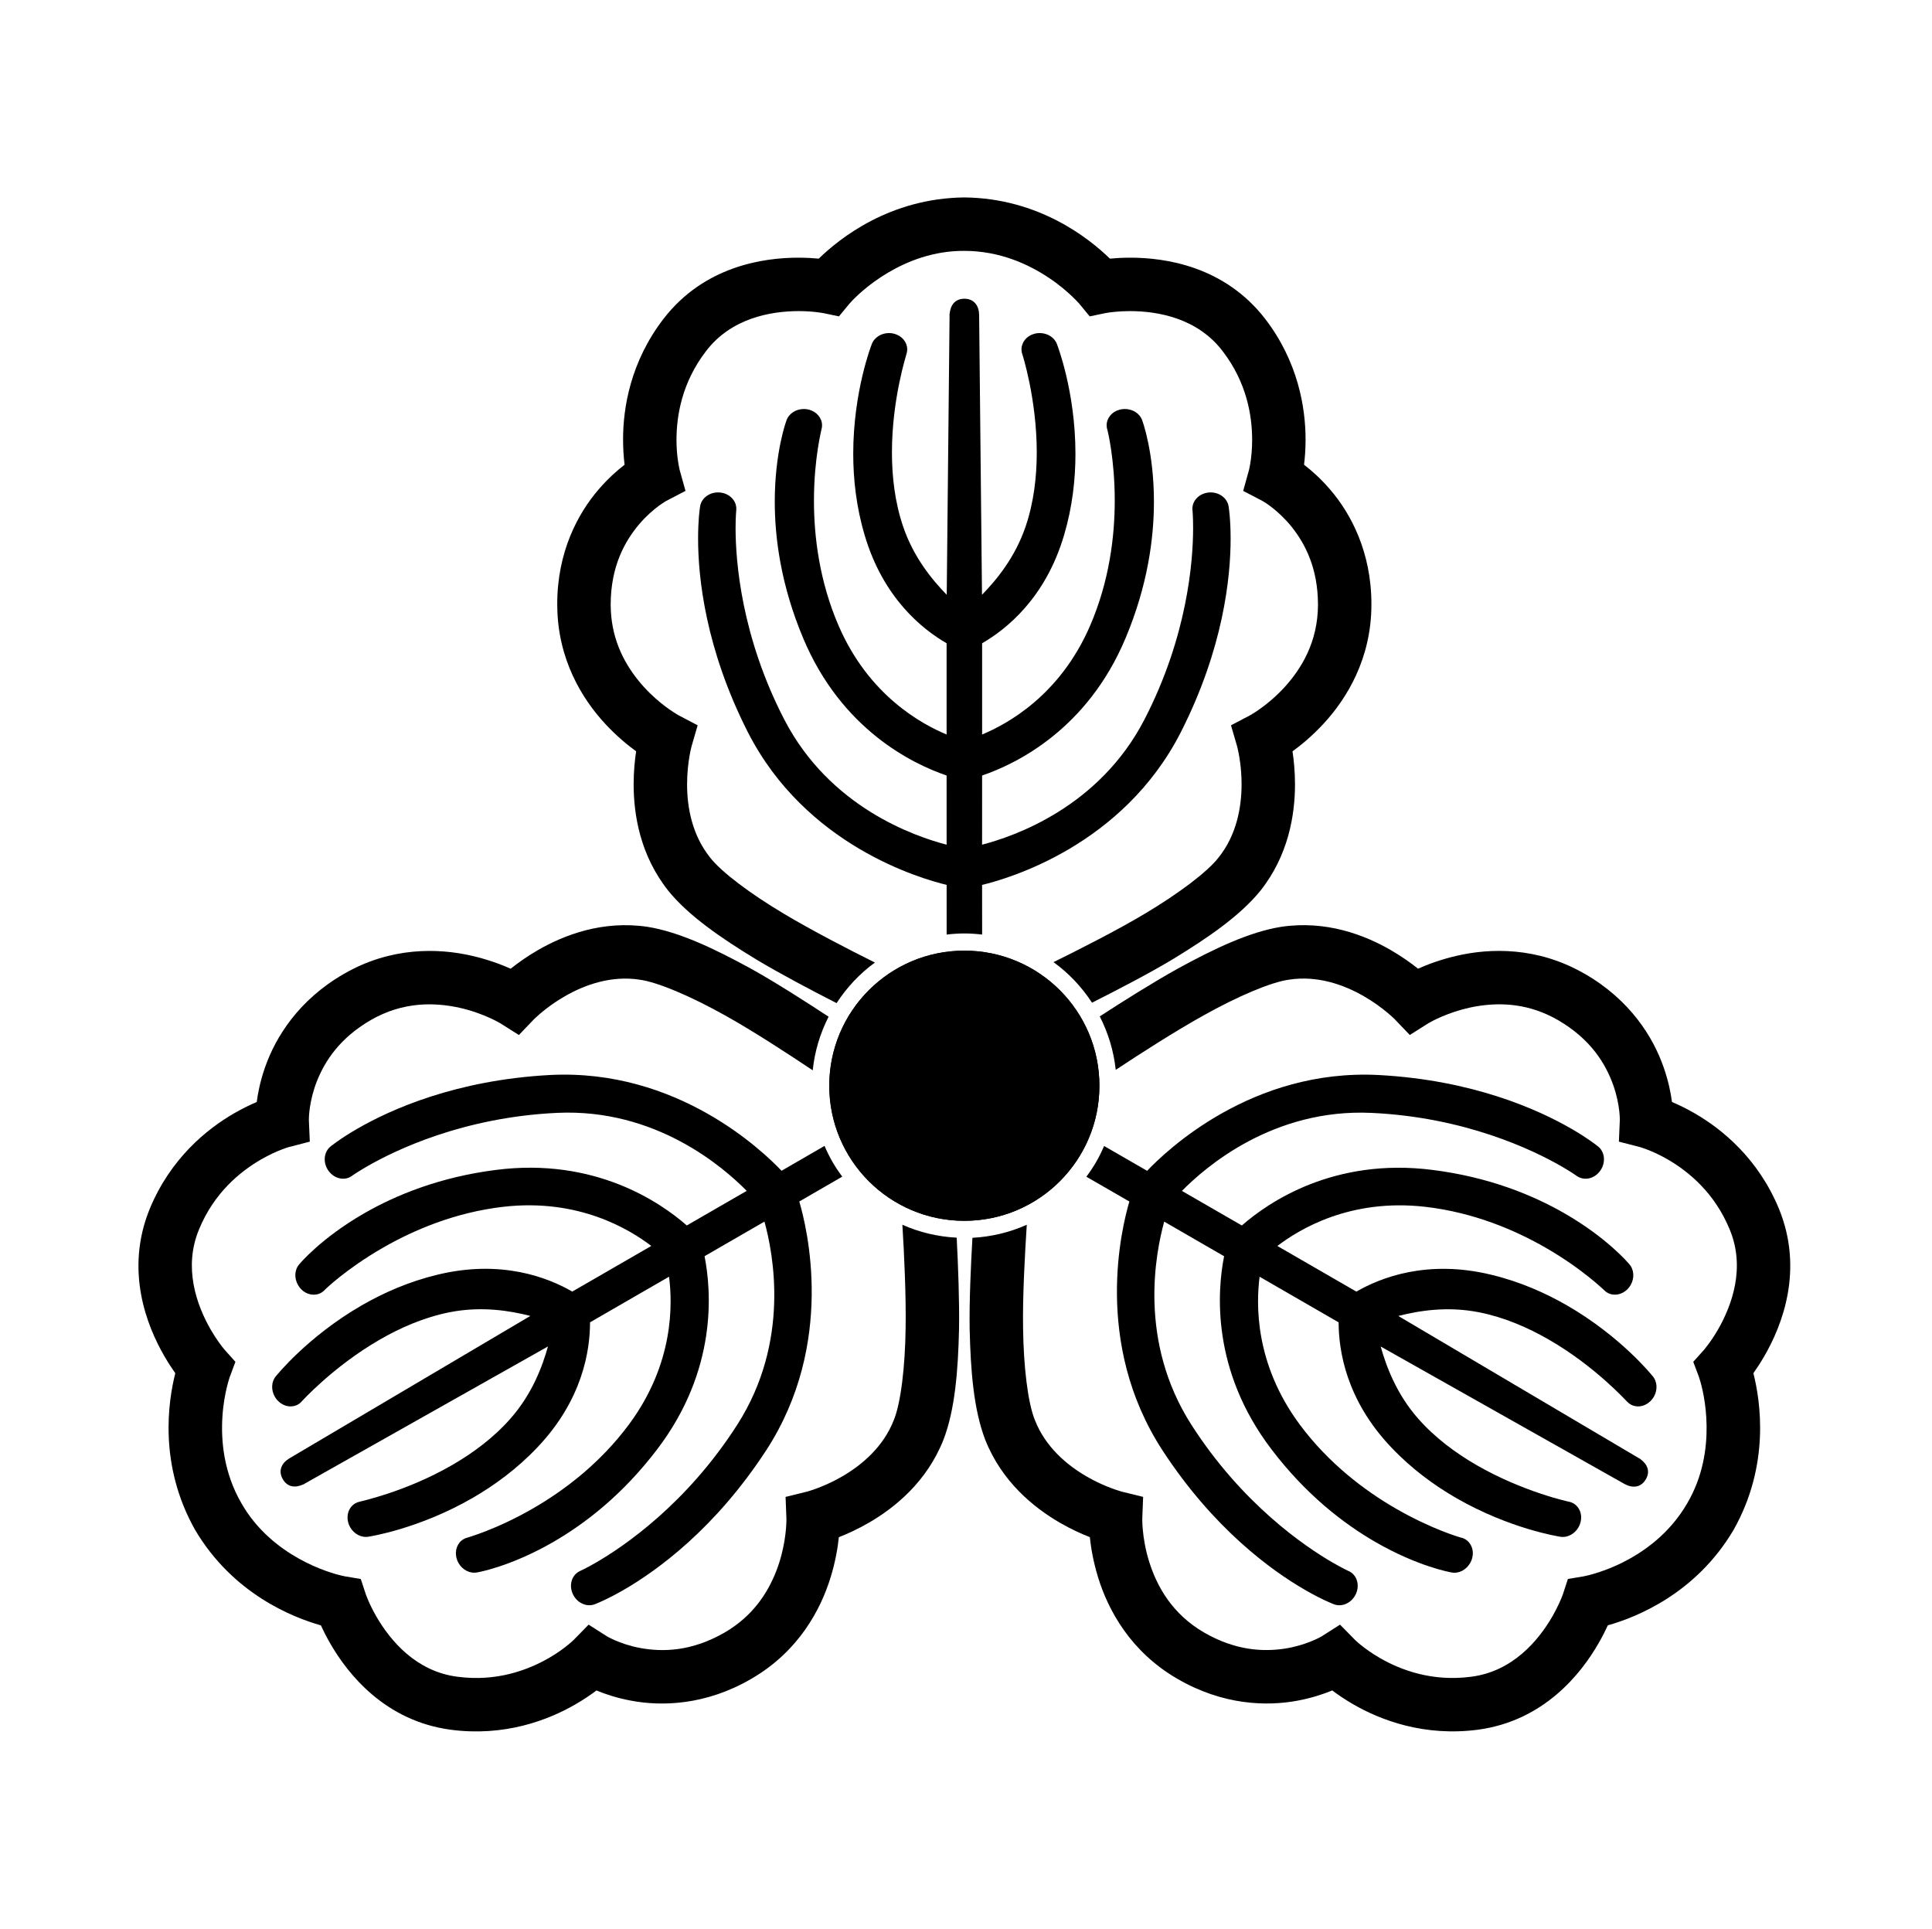 <?xml version="1.0" encoding="UTF-8" standalone="no"?>
<!-- Created with Inkscape (http://www.inkscape.org/) -->

<svg
   version="1.1"
   id="svg17833"
   width="795.035"
   height="793.701"
   viewBox="0 0 795.035 793.701"
   sodipodi:docname="Kage Mitsukashiwa.svg"
   inkscape:version="1.2 (dc2aeda, 2022-05-15)"
   xmlns:inkscape="http://www.inkscape.org/namespaces/inkscape"
   xmlns:sodipodi="http://sodipodi.sourceforge.net/DTD/sodipodi-0.dtd"
   xmlns="http://www.w3.org/2000/svg"
   xmlns:svg="http://www.w3.org/2000/svg">
  <defs
     id="defs17837">
    <clipPath
       clipPathUnits="userSpaceOnUse"
       id="clipPath18425">
      <path
         d="M -531.192,581.588 H 65.084 V -13.688 H -531.192 Z"
         id="path18427"
         style="stroke-width:1" />
    </clipPath>
    <clipPath
       clipPathUnits="userSpaceOnUse"
       id="clipPath18431">
      <path
         d="M -540.821,585.848 H 55.455 V -9.428 H -540.821 Z"
         id="path18433"
         style="stroke-width:1" />
    </clipPath>
    <clipPath
       clipPathUnits="userSpaceOnUse"
       id="clipPath18437">
      <path
         d="M -536.698,584.573 H 59.578 V -10.703 H -536.698 Z"
         id="path18439"
         style="stroke-width:1" />
    </clipPath>
    <clipPath
       clipPathUnits="userSpaceOnUse"
       id="clipPath18443">
      <path
         d="M -561.413,585.852 H 34.863 V -9.424 H -561.413 Z"
         id="path18445"
         style="stroke-width:1" />
    </clipPath>
    <clipPath
       clipPathUnits="userSpaceOnUse"
       id="clipPath18449">
      <path
         d="M -528.09,575.381 H 68.186 V -19.895 H -528.09 Z"
         id="path18451"
         style="stroke-width:1" />
    </clipPath>
    <clipPath
       clipPathUnits="userSpaceOnUse"
       id="clipPath18455">
      <path
         d="M -548.983,585.852 H 47.293 V -9.424 H -548.983 Z"
         id="path18457"
         style="stroke-width:1" />
    </clipPath>
    <clipPath
       clipPathUnits="userSpaceOnUse"
       id="clipPath18461">
      <path
         d="M -557.495,577.85 H 38.781 V -17.426 H -557.495 Z"
         id="path18463"
         style="stroke-width:1" />
    </clipPath>
    <clipPath
       clipPathUnits="userSpaceOnUse"
       id="clipPath18467">
      <path
         d="M -572.817,586.135 H 23.459 V -9.141 H -572.817 Z"
         id="path18469"
         style="stroke-width:1" />
    </clipPath>
    <clipPath
       clipPathUnits="userSpaceOnUse"
       id="clipPath18473">
      <path
         d="M -574.546,585.852 H 21.73 V -9.424 H -574.546 Z"
         id="path18475"
         style="stroke-width:1" />
    </clipPath>
    <clipPath
       clipPathUnits="userSpaceOnUse"
       id="clipPath18479">
      <path
         d="M -568.227,575.819 H 28.049 V -19.457 H -568.227 Z"
         id="path18481"
         style="stroke-width:1" />
    </clipPath>
    <clipPath
       clipPathUnits="userSpaceOnUse"
       id="clipPath18485">
      <path
         d="M -550.264,577.325 H 46.012 V -17.951 H -550.264 Z"
         id="path18487"
         style="stroke-width:1" />
    </clipPath>
    <clipPath
       clipPathUnits="userSpaceOnUse"
       id="clipPath18492">
      <path
         d="M -556.401,578.014 H 39.875 V -17.262 H -556.401 Z"
         id="path18494"
         style="stroke-width:1" />
    </clipPath>
    <clipPath
       clipPathUnits="userSpaceOnUse"
       id="clipPath18498">
      <path
         d="M -586.545,579.503 H 9.731 V -15.773 H -586.545 Z"
         id="path18500"
         style="stroke-width:1" />
    </clipPath>
    <clipPath
       clipPathUnits="userSpaceOnUse"
       id="clipPath18504">
      <path
         d="M -584.194,578.938 H 12.082 V -16.338 H -584.194 Z"
         id="path18506"
         style="stroke-width:1" />
    </clipPath>
    <clipPath
       clipPathUnits="userSpaceOnUse"
       id="clipPath18510">
      <path
         d="M -538.222,577.948 H 58.054 V -17.328 H -538.222 Z"
         id="path18512"
         style="stroke-width:1" />
    </clipPath>
    <clipPath
       clipPathUnits="userSpaceOnUse"
       id="clipPath18516">
      <path
         d="m -339.31,335.075 h 596.276 v -595.276 h -596.276 z"
         id="path18518"
         style="stroke-width:1" />
    </clipPath>
    <clipPath
       clipPathUnits="userSpaceOnUse"
       id="clipPath18522">
      <path
         d="m -339.31,335.075 h 596.276 v -595.276 h -596.276 z"
         id="path18524"
         style="stroke-width:1" />
    </clipPath>
    <clipPath
       clipPathUnits="userSpaceOnUse"
       id="clipPath18528">
      <path
         d="m -233.345,296.069 h 596.276 v -595.276 h -596.276 z"
         id="path18530"
         style="stroke-width:1" />
    </clipPath>
    <clipPath
       clipPathUnits="userSpaceOnUse"
       id="clipPath18534">
      <path
         d="M -297.626,288.081 H 298.65 v -595.276 h -596.276 z"
         id="path18536"
         style="stroke-width:1" />
    </clipPath>
    <clipPath
       clipPathUnits="userSpaceOnUse"
       id="clipPath18540">
      <path
         d="m -295.986,410.247 h 596.276 v -595.276 h -596.276 z"
         id="path18542"
         style="stroke-width:1" />
    </clipPath>
    <clipPath
       clipPathUnits="userSpaceOnUse"
       id="clipPath18546">
      <path
         d="m -256.93,358.571 h 596.276 v -595.276 H -256.93 Z"
         id="path18548"
         style="stroke-width:1" />
    </clipPath>
    <clipPath
       clipPathUnits="userSpaceOnUse"
       id="clipPath18552">
      <path
         d="m -363.547,298.909 h 596.276 v -595.276 h -596.276 z"
         id="path18554"
         style="stroke-width:1" />
    </clipPath>
    <clipPath
       clipPathUnits="userSpaceOnUse"
       id="clipPath18558">
      <path
         d="m -338.325,358.569 h 596.276 v -595.276 h -596.276 z"
         id="path18560"
         style="stroke-width:1" />
    </clipPath>
    <clipPath
       clipPathUnits="userSpaceOnUse"
       id="clipPath18564">
      <path
         d="M -553.898,585.848 H 42.379 V -9.428 H -553.898 Z"
         id="path18566"
         style="stroke-width:1" />
    </clipPath>
    <clipPath
       clipPathUnits="userSpaceOnUse"
       id="clipPath18570">
      <path
         d="M -557.064,585.848 H 39.212 V -9.428 H -557.064 Z"
         id="path18572"
         style="stroke-width:1" />
    </clipPath>
    <clipPath
       clipPathUnits="userSpaceOnUse"
       id="clipPath18576">
      <path
         d="M -542.933,584.573 H 53.343 V -10.703 H -542.933 Z"
         id="path18578"
         style="stroke-width:1" />
    </clipPath>
    <clipPath
       clipPathUnits="userSpaceOnUse"
       id="clipPath18582">
      <path
         d="M -545.417,584.573 H 50.859 V -10.703 H -545.417 Z"
         id="path18584"
         style="stroke-width:1" />
    </clipPath>
    <clipPath
       clipPathUnits="userSpaceOnUse"
       id="clipPath18588">
      <path
         d="M -564.573,585.848 H 31.703 V -9.428 H -564.573 Z"
         id="path18590"
         style="stroke-width:1" />
    </clipPath>
    <clipPath
       clipPathUnits="userSpaceOnUse"
       id="clipPath18594">
      <path
         d="M -567.775,585.852 H 28.501 V -9.424 H -567.775 Z"
         id="path18596"
         style="stroke-width:1" />
    </clipPath>
    <clipPath
       clipPathUnits="userSpaceOnUse"
       id="clipPath18600">
      <path
         d="M -576.369,585.588 H 19.907 V -9.688 H -576.369 Z"
         id="path18602"
         style="stroke-width:1" />
    </clipPath>
  </defs>
  <sodipodi:namedview
     id="namedview17835"
     pagecolor="#ffffff"
     bordercolor="#000000"
     borderopacity="0.25"
     inkscape:showpageshadow="2"
     inkscape:pageopacity="0.0"
     inkscape:pagecheckerboard="0"
     inkscape:deskcolor="#d1d1d1"
     showgrid="false"
     inkscape:zoom="0.29734106"
     inkscape:cx="-215.24105"
     inkscape:cy="396.85068"
     inkscape:window-width="1419"
     inkscape:window-height="456"
     inkscape:window-x="0"
     inkscape:window-y="25"
     inkscape:window-maximized="0"
     inkscape:current-layer="svg17833">
    <inkscape:page
       x="0"
       y="0"
       id="page17839"
       width="795.035"
       height="793.701" />
  </sodipodi:namedview>
  <path
     d="M 452.413 446.766 C 452.413 477.461 427.532 502.35 396.834 502.35 C 366.139 502.35 341.253 477.461 341.253 446.766 C 341.253 416.069 366.139 391.181 396.834 391.181 C 427.532 391.181 452.413 416.069 452.413 446.766"
     style="fill:#000000;fill-opacity:1;fill-rule:nonzero;stroke:none"
     id="path17953" />
  <path
     d="M 452.413 446.766 C 452.413 477.461 427.532 502.35 396.834 502.35 C 366.139 502.35 341.253 477.461 341.253 446.766 C 341.253 416.069 366.139 391.181 396.834 391.181 C 427.532 391.181 452.413 416.069 452.413 446.766"
     style="fill:#000000;fill-opacity:1;fill-rule:nonzero;stroke:none"
     id="path17957" />
  <path
     d="M 311.126 394.759 L 311.126 394.759 C 296.719 385.988 283.391 376.884 275.009 366.538 C 263.39 351.91 260.749 335.204 260.749 322.73 C 260.755 317.422 261.225 312.779 261.775 309.155 C 258.21 306.575 253.706 302.865 249.119 297.923 C 239.533 287.614 229.469 271.237 229.321 249.307 C 229.308 249.085 229.308 248.899 229.308 248.773 L 229.308 248.709 C 229.265 227.125 237.842 211.247 246.347 201.382 C 250.163 196.939 253.939 193.608 257.025 191.236 C 256.677 188.4 256.401 184.909 256.401 180.914 C 256.378 167.82 259.437 148.862 273.083 131.137 C 289.773 109.565 314.097 106.004 328.591 106.037 C 331.814 106.037 334.634 106.206 336.925 106.424 C 345.481 98.104 366.149 81.552 396.85 81.243 C 427.52 81.552 448.179 98.104 456.734 106.424 C 459.02 106.206 461.842 106.037 465.071 106.037 C 479.548 106.004 503.872 109.578 520.575 131.137 C 534.208 148.862 537.264 167.82 537.255 180.914 C 537.255 184.909 536.98 188.396 536.624 191.233 C 539.717 193.605 543.493 196.937 547.313 201.382 C 555.815 211.247 564.389 227.125 564.347 248.709 L 564.347 248.853 C 564.325 271.01 554.195 287.543 544.537 297.923 C 539.948 302.87 535.439 306.583 531.877 309.165 C 532.429 312.787 532.895 317.426 532.905 322.73 C 532.895 335.204 530.267 351.91 518.661 366.538 C 510.264 376.884 496.943 385.988 482.531 394.759 C 472.671 400.694 459.136 407.671 449.368 412.598 C 445.127 406.1 439.804 400.442 433.526 395.91 C 443.968 390.748 459.911 382.712 471.192 375.926 C 484.612 367.947 496.792 358.898 501.464 352.844 C 508.843 343.623 510.92 332.254 510.92 322.73 C 510.931 315.766 509.788 310.061 509.284 307.933 C 509.115 307.222 509.07 307.078 509.07 307.065 L 506.563 298.457 L 514.501 294.287 C 514.501 294.273 514.657 294.206 515.368 293.766 C 516.092 293.338 517.184 292.653 518.509 291.69 C 521.18 289.797 524.823 286.869 528.395 283.002 C 535.587 275.159 542.316 264.114 542.361 248.842 L 542.361 248.709 C 542.316 233.901 537.189 223.982 531.701 217.005 C 526.225 210.105 520.241 206.522 519.48 206.115 L 511.581 202.003 L 513.961 193.425 C 513.951 193.417 513.972 193.396 514.083 192.873 C 514.209 192.354 514.38 191.51 514.544 190.409 C 514.911 188.185 515.268 184.885 515.268 180.914 C 515.252 171.033 513.044 157.398 503.154 144.537 C 492.775 130.877 476.495 128.046 465.071 128.014 C 460.3 128.014 456.675 128.533 455.39 128.748 C 454.964 128.814 454.924 128.825 454.924 128.825 L 448.427 130.188 L 444.203 125.061 C 444.188 125.074 444.104 124.948 443.615 124.41 C 443.107 123.854 442.3 123.021 441.219 121.994 C 439.064 119.934 435.798 117.102 431.607 114.312 C 423.179 108.674 411.311 103.245 396.85 103.232 C 371.641 103.064 353.641 120.385 350.057 124.41 C 349.549 124.948 349.461 125.061 349.461 125.061 L 345.245 130.188 L 338.742 128.825 C 338.73 128.85 338.051 128.68 336.254 128.466 C 334.442 128.24 331.765 128.014 328.591 128.014 C 317.158 128.046 300.885 130.866 290.501 144.537 C 280.61 157.406 278.402 171.033 278.382 180.914 C 278.382 186.857 279.214 191.309 279.573 192.864 C 279.685 193.381 279.695 193.417 279.695 193.417 L 282.09 201.993 L 274.185 206.115 L 274.174 206.115 C 274.087 206.175 273.891 206.287 273.611 206.454 C 273.071 206.782 272.203 207.347 271.133 208.137 C 268.977 209.722 266.003 212.225 263.063 215.675 C 257.166 222.65 251.343 232.942 251.302 248.709 L 251.302 248.773 L 251.302 248.821 C 251.343 262.233 256.477 272.274 262.617 279.926 C 268.699 287.513 275.774 292.266 278.286 293.766 C 278.999 294.206 279.153 294.287 279.153 294.287 L 287.091 298.457 L 284.586 307.078 C 284.597 307.078 284.541 307.234 284.375 307.933 C 284.206 308.654 283.966 309.759 283.723 311.165 C 283.238 314.006 282.743 318.087 282.743 322.73 C 282.729 332.254 284.818 343.623 292.199 352.844 C 296.871 358.898 309.05 367.947 322.462 375.926 C 333.631 382.642 349.554 390.876 360.037 396.076 C 353.799 400.614 348.469 406.287 344.266 412.775 C 334.465 407.79 320.883 400.628 311.126 394.759"
     style="fill:#000000;fill-opacity:1;fill-rule:nonzero;stroke:none"
     id="path17961" />
  <path
     d="M 396.835 384.108 C 399.311 384.108 401.751 384.283 404.158 384.561 L 404.136 364.132 C 414.708 361.58 462.063 348.103 485.953 301.232 C 503.417 266.831 506.411 237.599 506.411 221.598 C 506.411 213.363 505.615 208.624 505.592 208.442 C 505.089 205.088 501.917 202.62 498.187 202.62 L 498.057 202.62 C 497.925 202.62 497.667 202.62 497.291 202.67 C 493.493 203.074 490.661 205.971 490.677 209.354 C 490.677 209.418 490.661 209.8 490.755 210.292 C 490.74 210.28 490.976 212.76 490.976 217.238 C 490.976 230.82 488.669 261.799 470.911 296.143 C 452.234 332.184 417.363 344.139 404.136 347.58 L 404.15 319.112 C 417.93 314.422 447.387 300.326 463.191 262.563 C 472.252 240.99 474.853 221.587 474.853 206.426 C 474.853 186.032 470.155 173.295 470.033 172.981 C 469.095 170.19 466.169 168.309 462.902 168.299 C 462.262 168.299 461.5 168.363 460.672 168.602 C 457.58 169.378 455.391 172.046 455.391 175.007 C 455.391 175.582 455.476 176.267 455.727 176.975 C 455.775 177.178 458.728 188.832 458.728 206.01 C 458.728 220.66 456.526 239.143 448.538 257.582 C 436.071 286.314 414.372 297.967 404.15 302.242 L 404.15 264.696 C 414.086 258.948 430.248 246.152 437.891 220.143 C 441.347 208.474 442.558 197.068 442.558 186.731 C 442.543 161.009 435.048 141.898 434.948 141.618 C 433.962 138.849 431.02 137.058 427.852 137.047 C 427.176 137.047 426.372 137.125 425.498 137.397 C 422.471 138.229 420.354 140.831 420.343 143.759 C 420.343 144.387 420.454 145.119 420.73 145.863 C 420.668 145.694 422.131 150.153 423.635 157.533 C 425.136 164.921 426.636 175.109 426.636 186.191 C 426.636 196.067 425.439 206.651 422.072 216.586 C 417.715 229.462 409.983 238.704 404.099 244.746 L 402.923 129.603 L 402.923 129.59 C 402.878 125.941 400.947 122.925 396.84 122.925 C 392.96 122.925 391.155 125.619 390.8 128.989 C 390.7 129.233 390.7 129.562 390.756 129.926 L 389.586 244.746 C 383.702 238.702 375.963 229.456 371.614 216.572 C 368.246 206.651 367.042 196.067 367.042 186.191 C 367.031 164.019 373.083 145.729 373.015 145.683 C 373.23 145.062 373.331 144.387 373.331 143.759 C 373.319 140.842 371.238 138.229 368.008 137.341 C 367.319 137.147 366.558 137.047 365.834 137.047 C 362.67 137.047 359.686 138.838 358.675 141.799 C 358.635 141.898 351.123 161.009 351.112 186.742 C 351.123 197.068 352.326 208.474 355.792 220.143 C 363.443 246.152 379.606 258.948 389.535 264.696 L 389.535 302.242 C 379.319 297.967 357.615 286.314 345.14 257.582 C 337.158 239.154 334.939 220.671 334.951 206.01 C 334.951 188.476 338.108 176.697 338.047 176.662 C 338.196 176.237 338.284 175.615 338.284 175.007 C 338.284 172.057 336.114 169.387 332.819 168.555 C 332.2 168.386 331.483 168.299 330.79 168.299 C 327.543 168.299 324.55 170.175 323.591 173.15 C 323.535 173.295 318.821 186.032 318.821 206.426 C 318.821 221.587 321.426 240.99 330.495 262.563 C 346.299 300.328 375.744 314.424 389.535 319.112 L 389.54 347.584 C 376.339 344.141 341.458 332.189 322.773 296.143 C 304.999 261.81 302.697 230.82 302.697 217.238 C 302.697 212.498 302.99 210.007 302.974 209.998 C 303.001 209.703 303.011 209.52 303.001 209.354 C 303.001 205.919 300.119 202.991 296.229 202.656 C 296.122 202.642 295.863 202.62 295.487 202.62 C 291.718 202.61 288.483 205.156 288.063 208.616 C 287.91 209.554 287.27 214.143 287.27 221.598 C 287.27 237.599 290.261 266.818 307.725 301.232 C 331.523 347.915 378.607 361.469 389.547 364.124 L 389.552 384.559 C 391.943 384.283 394.366 384.108 396.835 384.108"
     style="fill:#000000;fill-opacity:1;fill-rule:nonzero;stroke:none"
     id="path17965" />
  <path
     d="M 394.648 546.996 L 394.648 546.996 C 394.255 563.86 393.031 579.952 388.265 592.387 C 381.404 609.761 368.257 620.394 357.459 626.634 C 352.855 629.288 348.605 631.201 345.195 632.54 C 344.735 636.91 343.777 642.673 341.787 649.113 C 337.653 662.572 328.503 679.474 309.586 690.572 C 309.398 690.686 309.238 690.78 309.128 690.845 L 309.072 690.878 C 290.402 701.709 272.363 702.222 259.568 699.782 C 253.811 698.701 249.036 697.1 245.444 695.61 C 243.164 697.332 240.272 699.313 236.816 701.31 C 225.488 707.878 207.543 714.706 185.37 711.753 C 158.343 708.084 143.099 688.802 135.878 676.233 C 134.267 673.441 133.003 670.913 132.047 668.821 C 120.561 665.569 95.894 655.946 80.272 629.514 C 65.207 602.799 69.209 576.632 72.134 565.064 C 70.81 563.191 69.246 560.829 67.635 558.035 C 60.365 545.512 51.302 522.663 61.62 497.42 C 70.159 476.746 85.039 464.622 96.39 458.084 C 99.849 456.092 103.007 454.579 105.639 453.468 C 106.147 449.611 107.149 444.674 109.085 439.142 C 113.378 426.843 122.842 411.475 141.553 400.723 C 141.553 400.723 141.669 400.658 141.679 400.652 C 160.878 389.592 180.259 390.1 194.079 393.275 C 200.66 394.778 206.124 396.824 210.143 398.616 C 213.003 396.332 216.788 393.603 221.383 390.944 C 232.19 384.718 247.966 378.639 266.438 381.376 C 279.602 383.478 294.147 390.46 308.951 398.556 C 319.019 404.13 331.824 412.363 340.976 418.358 C 337.467 425.272 335.227 432.715 334.447 440.423 C 324.754 433.958 309.823 424.174 298.308 417.794 C 284.686 410.16 270.758 404.135 263.179 403.122 C 251.511 401.335 240.626 405.223 232.372 409.983 C 226.34 413.46 221.968 417.299 220.376 418.802 C 219.847 419.303 219.743 419.412 219.731 419.42 L 213.526 425.892 L 205.948 421.106 C 205.938 421.111 205.799 421.01 205.064 420.614 C 204.338 420.204 203.188 419.598 201.698 418.928 C 198.716 417.562 194.362 415.874 189.233 414.715 C 178.841 412.408 165.911 412.103 152.665 419.696 L 152.55 419.767 C 139.741 427.21 133.719 436.608 130.425 444.856 C 127.19 453.043 127.074 460.015 127.101 460.876 L 127.489 469.775 L 118.871 472.004 C 118.871 472.02 118.838 472.007 118.331 472.171 C 117.817 472.322 116.999 472.6 115.961 473.004 C 113.858 473.803 110.819 475.142 107.386 477.127 C 98.83 482.077 88.125 490.808 81.937 505.805 C 75.303 521.627 80.989 537.136 86.669 547.045 C 89.053 551.181 91.315 554.061 92.145 555.067 C 92.413 555.403 92.447 555.428 92.447 555.428 L 96.875 560.376 L 94.546 566.603 C 94.565 566.603 94.497 566.736 94.281 567.436 C 94.049 568.152 93.729 569.264 93.379 570.709 C 92.673 573.608 91.851 577.853 91.531 582.881 C 90.87 593.001 92.093 605.988 99.314 618.517 C 111.778 640.438 135.779 647.36 141.057 648.452 C 141.774 648.624 141.917 648.646 141.917 648.646 L 148.462 649.733 L 150.539 656.048 C 150.562 656.042 150.749 656.717 151.466 658.384 C 152.185 660.069 153.321 662.496 154.911 665.244 C 160.653 675.126 171.229 687.808 188.263 689.962 C 204.352 692.097 217.259 687.204 225.831 682.28 C 230.975 679.31 234.408 676.357 235.579 675.266 C 235.971 674.91 235.999 674.884 235.999 674.884 L 242.227 668.526 L 249.744 673.31 L 249.754 673.321 C 249.848 673.362 250.042 673.474 250.328 673.641 C 250.882 673.938 251.808 674.408 253.02 674.941 C 255.472 676.014 259.127 677.34 263.586 678.162 C 272.574 679.777 284.403 679.678 298.075 671.837 L 298.136 671.801 L 298.175 671.78 C 309.767 665.034 315.895 655.564 319.459 646.428 C 322.982 637.362 323.567 628.857 323.606 625.93 C 323.635 625.097 323.62 624.92 323.62 624.92 L 323.27 615.962 L 331.979 613.821 C 331.979 613.81 332.139 613.78 332.828 613.577 C 333.537 613.36 334.612 613.015 335.955 612.523 C 338.657 611.524 342.444 609.917 346.464 607.595 C 354.716 602.84 363.52 595.351 367.816 584.343 C 370.717 577.272 372.468 562.204 372.668 546.592 C 372.904 533.564 372.069 515.655 371.336 503.977 C 378.381 507.113 385.963 508.892 393.681 509.288 C 394.267 520.269 394.851 535.608 394.648 546.996"
     style="fill:#000000;fill-opacity:1;fill-rule:nonzero;stroke:none"
     id="path17969" />
  <path
     d="M 342.573 478.095 C 341.33 475.947 340.26 473.754 339.301 471.527 L 321.618 481.762 C 314.122 473.882 278.773 439.608 226.241 442.355 C 187.716 444.434 160.905 456.456 147.045 464.459 C 139.919 468.574 136.211 471.628 136.055 471.738 L 136.06 471.74 C 133.407 473.855 132.859 477.835 134.726 481.067 C 134.742 481.09 134.752 481.122 134.786 481.176 C 134.852 481.29 134.984 481.514 135.218 481.814 C 137.463 484.904 141.388 485.91 144.308 484.204 C 144.368 484.171 144.701 483.994 145.08 483.666 C 145.08 483.683 147.104 482.24 150.988 480.002 C 162.749 473.21 190.724 459.718 229.352 457.926 C 269.903 456.084 297.689 480.303 307.284 490.032 L 282.625 504.262 C 271.668 494.671 244.737 476.21 204.133 481.404 C 180.923 484.343 162.816 491.79 149.684 499.371 C 132.027 509.567 123.344 519.999 123.126 520.27 C 121.184 522.478 121.019 525.95 122.643 528.786 C 122.962 529.34 123.403 529.967 124.022 530.567 C 126.235 532.855 129.642 533.418 132.21 531.936 C 132.704 531.647 133.251 531.231 133.742 530.66 C 133.891 530.514 142.508 522.128 157.383 513.54 C 170.069 506.215 187.18 498.884 207.143 496.579 C 238.264 493.016 259.207 505.983 268.016 512.694 L 235.501 531.47 C 225.556 525.738 206.391 518.139 180.049 524.519 C 168.213 527.366 157.724 532.019 148.772 537.186 C 126.507 550.059 113.706 566.105 113.511 566.332 C 111.607 568.571 111.524 572.016 113.104 574.767 C 113.44 575.347 113.91 576.004 114.583 576.625 C 116.812 578.835 120.126 579.365 122.668 577.912 C 123.215 577.597 123.79 577.133 124.298 576.521 C 124.182 576.66 127.311 573.16 132.954 568.176 C 138.596 563.18 146.669 556.788 156.269 551.248 C 164.824 546.305 174.585 542.056 184.875 540.004 C 198.199 537.33 210.076 539.41 218.247 541.488 L 119.12 600.076 C 119.114 600.081 119.108 600.081 119.108 600.081 C 115.968 601.941 114.323 605.125 116.38 608.685 C 118.315 612.043 121.555 612.259 124.652 610.884 C 124.904 610.84 125.192 610.68 125.48 610.449 L 225.501 554.051 C 223.213 562.171 219.076 573.496 210.091 583.701 C 203.184 591.579 194.615 597.917 186.065 602.849 C 166.868 613.952 148.011 617.855 148 617.933 C 147.355 618.059 146.72 618.316 146.18 618.628 C 143.652 620.095 142.431 623.204 143.276 626.444 C 143.452 627.133 143.749 627.845 144.113 628.475 C 145.695 631.212 148.74 632.901 151.808 632.303 C 151.908 632.277 172.217 629.231 194.505 616.376 C 203.441 611.199 212.723 604.459 221.095 595.621 C 239.797 575.993 242.801 555.595 242.807 544.122 L 275.323 525.347 C 276.725 536.338 277.488 560.956 258.84 586.125 C 246.873 602.256 231.981 613.417 219.273 620.737 C 204.096 629.504 192.311 632.66 192.313 632.733 C 191.868 632.813 191.288 633.053 190.759 633.357 C 188.208 634.829 186.983 638.043 187.911 641.313 C 188.064 641.933 188.352 642.595 188.699 643.196 C 190.316 646.007 193.44 647.66 196.497 647.007 C 196.653 646.977 210.045 644.691 227.697 634.496 C 240.828 626.917 256.333 614.964 270.477 596.321 C 295.284 563.751 292.766 531.204 289.93 516.915 L 314.58 502.671 C 318.209 515.832 325.294 552.013 303.42 586.215 C 282.578 618.777 256.885 636.264 245.128 643.056 C 241.023 645.425 238.72 646.42 238.715 646.439 C 238.449 646.564 238.285 646.641 238.145 646.74 C 235.171 648.456 234.079 652.409 235.736 655.947 C 235.768 656.048 235.887 656.288 236.077 656.605 C 237.949 659.879 241.773 661.407 244.975 660.043 C 245.864 659.701 250.164 657.969 256.616 654.243 C 270.477 646.237 294.284 629.04 315.353 596.704 C 343.88 552.753 332.08 505.202 328.912 494.4 L 346.601 484.176 C 345.161 482.246 343.805 480.228 342.573 478.095"
     style="fill:#000000;fill-opacity:1;fill-rule:nonzero;stroke:none"
     id="path17973" />
  <path
     d="M 484.729 398.545 L 484.729 398.545 C 499.532 390.452 514.078 383.466 527.232 381.376 C 545.708 378.628 561.489 384.698 572.297 390.938 C 576.887 393.592 580.674 396.318 583.538 398.605 C 587.554 396.813 593.025 394.761 599.597 393.264 C 613.321 390.11 632.529 389.586 651.595 400.425 C 651.795 400.529 651.954 400.618 652.07 400.684 L 652.126 400.714 C 670.838 411.464 680.301 426.832 684.582 439.133 C 686.526 444.66 687.532 449.594 688.036 453.454 C 690.664 454.566 693.827 456.076 697.288 458.072 C 708.638 464.6 723.526 476.725 732.054 497.406 C 742.387 522.649 733.312 545.495 726.038 558.029 C 724.423 560.826 722.87 563.181 721.534 565.05 C 724.459 576.626 728.467 602.796 713.379 629.539 C 697.775 655.946 673.111 665.563 661.63 668.815 C 660.675 670.902 659.411 673.435 657.801 676.227 C 650.586 688.787 635.327 708.055 608.309 711.742 C 586.139 714.684 568.189 707.856 556.863 701.299 C 553.407 699.302 550.513 697.32 548.236 695.599 C 544.644 697.083 539.866 698.687 534.108 699.776 C 521.314 702.208 503.269 701.698 484.598 690.867 C 484.598 690.867 484.484 690.799 484.474 690.795 C 465.298 679.692 456.046 662.654 451.882 649.102 C 449.896 642.656 448.936 636.894 448.478 632.516 C 445.074 631.184 440.816 629.271 436.217 626.628 C 425.422 620.378 412.268 609.75 405.407 592.386 C 400.637 579.941 399.412 563.85 399.027 546.985 C 398.816 535.477 399.543 520.269 400.161 509.345 C 407.901 508.925 415.469 507.143 422.529 503.969 C 421.778 515.597 420.772 533.414 421.006 546.581 C 421.205 562.193 422.953 577.266 425.864 584.337 C 430.153 595.339 438.961 602.823 447.214 607.588 C 453.242 611.075 458.753 612.94 460.844 613.566 C 461.544 613.774 461.689 613.81 461.704 613.815 L 470.408 615.951 L 470.056 624.908 C 470.061 624.914 470.044 625.086 470.066 625.919 C 470.077 626.758 470.125 628.05 470.297 629.68 C 470.596 632.943 471.313 637.563 472.881 642.583 C 476.072 652.738 482.276 664.083 495.48 671.758 L 495.596 671.823 C 508.441 679.192 519.59 679.703 528.385 678.44 C 537.09 677.148 543.19 673.76 543.924 673.31 L 551.43 668.52 L 557.673 674.87 C 557.686 674.864 557.691 674.899 558.087 675.255 C 558.474 675.623 559.125 676.19 559.993 676.886 C 561.742 678.307 564.415 680.276 567.851 682.263 C 576.415 687.192 589.331 692.091 605.417 689.956 C 622.431 687.792 633.026 675.115 638.762 665.238 C 641.15 661.104 642.514 657.703 642.974 656.484 C 643.127 656.08 643.138 656.042 643.138 656.042 L 645.203 649.732 L 651.759 648.632 C 651.75 648.623 651.906 648.612 652.615 648.451 C 653.35 648.292 654.477 648.016 655.902 647.591 C 658.759 646.758 662.851 645.344 667.367 643.107 C 676.457 638.628 687.092 631.066 694.335 618.544 C 707.094 596.797 701.08 572.553 699.386 567.435 C 699.176 566.725 699.128 566.591 699.128 566.591 L 696.794 560.375 L 701.231 555.422 C 701.21 555.402 701.694 554.905 702.783 553.449 C 703.886 551.993 705.416 549.79 707.004 547.039 C 712.691 537.121 718.387 521.623 711.736 505.797 C 705.536 490.795 694.85 482.066 686.294 477.102 C 681.155 474.133 676.875 472.633 675.354 472.167 C 674.846 472.003 674.813 471.998 674.813 471.998 L 666.191 469.777 L 666.571 460.876 L 666.577 460.862 C 666.565 460.761 666.565 460.537 666.565 460.204 C 666.543 459.576 666.493 458.545 666.345 457.217 C 666.046 454.561 665.374 450.738 663.849 446.462 C 660.758 437.87 654.758 427.678 641.13 419.756 L 641.075 419.725 L 641.03 419.698 C 629.395 413.034 618.122 412.462 608.434 413.946 C 598.825 415.422 591.163 419.173 588.614 420.6 C 587.874 420.998 587.729 421.094 587.729 421.094 L 580.146 425.881 L 573.934 419.405 C 573.929 419.414 573.819 419.288 573.301 418.788 C 572.759 418.285 571.921 417.529 570.829 416.61 C 568.607 414.766 565.323 412.296 561.301 409.974 C 553.059 405.206 542.168 401.326 530.488 403.113 C 522.916 404.129 508.992 410.149 495.37 417.782 C 483.97 424.092 468.874 433.766 459.132 440.242 C 458.321 432.573 456.073 425.118 452.558 418.238 C 461.774 412.24 474.764 404.064 484.729 398.545"
     style="fill:#000000;fill-opacity:1;fill-rule:nonzero;stroke:none"
     id="path17977" />
  <path
     d="M 451.1 478.092 C 449.857 480.24 448.495 482.269 447.048 484.209 L 464.747 494.407 C 461.676 504.84 449.664 552.592 478.315 596.714 C 499.372 629.032 523.189 646.242 537.05 654.242 C 544.177 658.36 548.682 660.042 548.849 660.116 L 548.853 660.116 C 552.006 661.357 555.73 659.84 557.592 656.61 C 557.613 656.584 557.625 656.556 557.656 656.501 C 557.724 656.386 557.854 656.157 558.001 655.81 C 559.549 652.321 558.462 648.42 555.52 646.742 C 555.46 646.709 555.138 646.504 554.666 646.344 C 554.686 646.332 552.425 645.3 548.538 643.061 C 536.781 636.269 511.104 618.782 490.237 586.23 C 468.367 552.034 475.456 515.857 479.08 502.688 L 503.727 516.925 C 500.903 531.209 498.385 563.766 523.184 596.332 C 537.338 614.969 552.837 626.922 565.969 634.504 C 583.628 644.698 597.005 647.001 597.346 647.05 C 600.226 647.628 603.32 646.04 604.961 643.212 C 605.282 642.662 605.602 641.964 605.812 641.133 C 606.685 638.068 605.47 634.837 602.91 633.357 C 602.412 633.068 601.773 632.802 601.033 632.665 C 600.834 632.602 589.265 629.337 574.381 620.748 C 561.698 613.422 546.794 602.272 534.821 586.138 C 516.181 560.972 516.931 536.347 518.338 525.36 L 550.857 544.136 C 550.868 555.608 553.869 576.009 572.566 595.633 C 580.946 604.458 590.213 611.209 599.166 616.381 C 621.457 629.23 641.746 632.297 642.046 632.349 C 644.937 632.876 647.962 631.225 649.552 628.485 C 649.882 627.901 650.222 627.173 650.426 626.272 C 651.219 623.234 650.022 620.102 647.494 618.63 C 646.949 618.316 646.257 618.042 645.48 617.912 C 645.656 617.944 641.06 616.982 633.921 614.592 C 626.773 612.196 617.201 608.404 607.601 602.865 C 599.046 597.922 590.477 591.589 583.558 583.714 C 574.58 573.501 570.453 562.182 568.156 554.065 L 668.463 610.618 L 668.474 610.622 C 671.655 612.417 675.233 612.248 677.294 608.685 C 679.23 605.332 677.794 602.42 675.055 600.428 C 674.889 600.222 674.609 600.058 674.259 599.928 L 575.408 541.504 C 583.589 539.428 595.468 537.344 608.794 540.024 C 619.072 542.065 628.841 546.318 637.394 551.253 C 656.606 562.329 669.413 576.709 669.491 576.682 C 669.921 577.173 670.457 577.597 671.002 577.912 C 673.53 579.365 676.838 578.868 679.215 576.516 C 679.73 576.018 680.199 575.398 680.566 574.777 C 682.142 572.037 682.082 568.556 680.022 566.198 C 679.955 566.116 667.162 550.058 644.884 537.185 C 635.93 532.032 625.453 527.368 613.62 524.532 C 587.266 518.155 568.101 525.751 558.158 531.483 L 525.646 512.707 C 534.458 505.996 555.4 493.029 586.521 496.592 C 606.476 498.895 623.586 506.212 636.278 513.551 C 651.461 522.321 660.083 530.944 660.15 530.907 C 660.438 531.251 660.937 531.631 661.465 531.939 C 664.015 533.409 667.414 532.868 669.785 530.428 C 670.241 529.98 670.671 529.407 671.014 528.8 C 672.637 525.991 672.511 522.464 670.418 520.141 C 670.314 520.024 661.641 509.568 643.982 499.373 C 630.85 491.792 612.748 484.347 589.528 481.415 C 548.924 476.223 521.992 494.673 511.036 504.272 L 486.372 490.045 C 495.961 480.327 523.753 456.097 564.309 457.939 C 602.932 459.715 630.917 473.212 642.676 480.007 C 646.788 482.376 648.801 483.871 648.812 483.865 C 649.057 484.032 649.205 484.133 649.366 484.207 C 652.335 485.923 656.31 484.897 658.545 481.693 C 658.61 481.611 658.759 481.392 658.943 481.068 C 660.837 477.808 660.253 473.732 657.469 471.641 C 656.73 471.045 653.074 468.185 646.628 464.461 C 632.762 456.459 605.962 444.444 567.426 442.365 C 515.1 439.631 479.82 473.625 472.053 481.775 L 454.347 471.564 C 453.397 473.775 452.332 475.959 451.1 478.092"
     style="fill:#000000;fill-opacity:1;fill-rule:nonzero;stroke:none"
     id="path17981" />
</svg>

